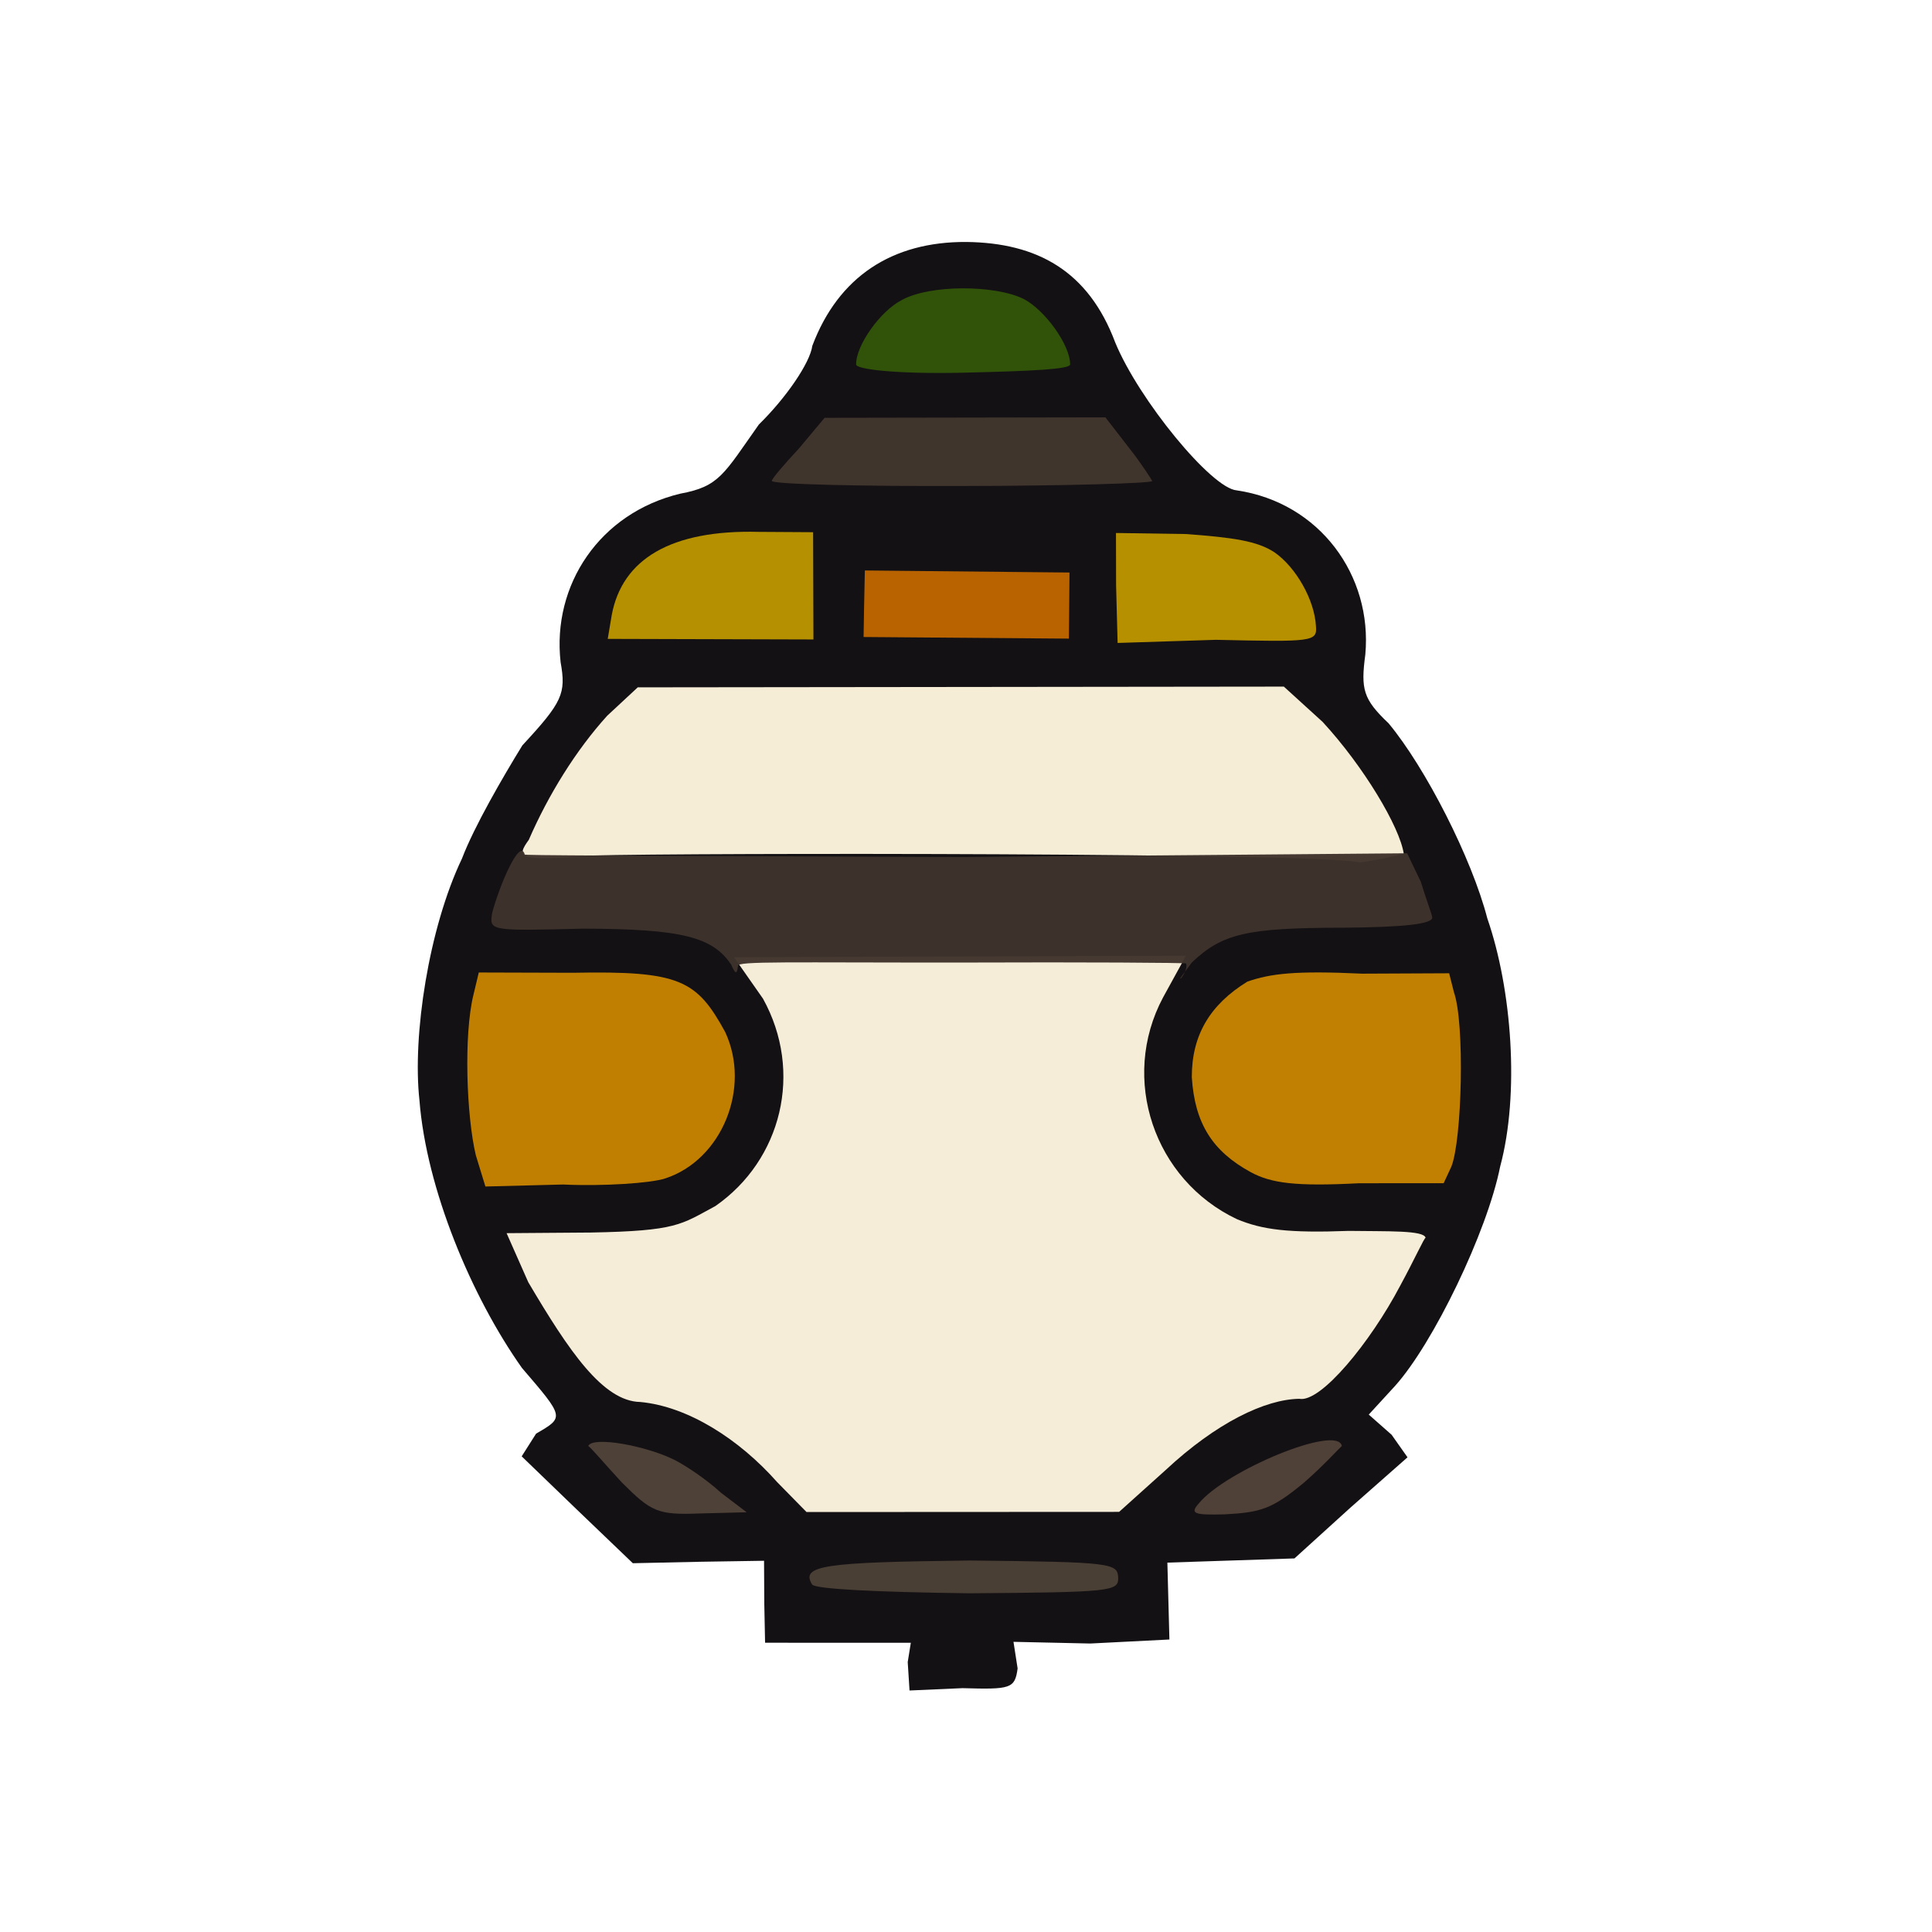 <?xml version="1.0" ?>
<svg xmlns="http://www.w3.org/2000/svg" version="1.1" width="224" height="224">
  <defs/>
  <g>
    <path d="M 105.243 192.706 L 105.602 190.467 L 88.705 190.462 L 88.614 185.989 L 88.585 180.958 L 81.268 181.073 L 73.373 181.243 L 66.857 174.999 L 60.485 168.852 L 62.157 166.217 C 65.444 164.307 65.467 164.375 60.511 158.597 C 54.655 150.322 49.435 137.841 48.631 127.564 C 47.803 120.083 49.701 107.628 53.564 99.539 C 54.981 95.82 58.285 90.127 60.563 86.422 C 65.222 81.389 65.648 80.419 64.997 76.769 C 63.99 67.832 69.517 59.477 78.886 57.233 C 83.405 56.399 83.904 54.991 87.988 49.215 C 91.147 46.122 93.92 42.064 94.181 40.096 C 97.201 32.086 103.429 28.0 112.054 28.054 C 120.232 28.155 126.176 31.389 129.292 39.684 C 132.023 46.341 140.479 56.641 143.387 56.853 C 153.021 58.278 159.13 66.733 158.299 75.88 C 157.76 79.914 158.04 81.06 161 83.867 C 165.298 89.042 170.643 99.525 172.445 106.487 C 175.297 114.71 176.197 126.837 173.935 135.241 C 172.419 142.854 166.155 155.789 161.739 160.694 L 158.696 164.01 L 161.347 166.349 L 163.19 168.963 L 156.558 174.81 L 150.083 180.686 L 135.348 181.173 L 135.584 190.087 L 126.411 190.553 L 117.506 190.357 L 117.984 193.437 C 117.673 195.803 117.158 195.885 111.599 195.728 L 105.453 196.0 L 105.243 192.706" stroke-width="1.0" fill="rgb(19, 16, 19)" opacity="0.991"/>
    <path d="M 99.262 42.258 C 99.224 40.061 102.059 36.064 104.54 34.797 C 107.795 32.977 115.383 33.015 118.705 34.67 C 121.121 35.933 124.074 39.96 124.073 42.247 C 124.091 42.801 119.818 43.023 111.582 43.213 C 103.686 43.382 99.241 42.796 99.262 42.258" stroke-width="1.0" fill="rgb(50, 83, 10)" opacity="0.99"/>
    <path d="M 89.492 55.756 C 89.441 55.557 90.992 53.753 92.594 52.041 L 95.608 48.443 L 128.161 48.387 L 130.919 51.948 C 132.394 53.812 133.582 55.709 133.594 55.778 C 133.393 56.032 123.695 56.333 111.539 56.346 C 99.489 56.386 89.496 56.14 89.492 55.756" stroke-width="1.0" fill="rgb(65, 54, 46)" opacity="0.994"/>
    <path d="M 70.924 71.322 C 72.13 64.817 77.808 61.402 87.978 61.666 L 94.274 61.704 L 94.311 74.14 L 70.462 74.074 L 70.924 71.322" stroke-width="1.0" fill="rgb(181, 144, 0)" opacity="0.997"/>
    <path d="M 129.402 67.853 L 129.389 61.796 L 137.541 61.918 C 142.946 62.324 145.765 62.712 147.779 64.047 C 150.267 65.786 152.414 69.554 152.574 72.607 C 152.727 74.406 152.176 74.432 140.969 74.181 L 129.579 74.545 L 129.402 67.853" stroke-width="1.0" fill="rgb(183, 144, 0)" opacity="0.999"/>
    <path d="M 100.18 70.554 L 100.273 66.141 L 124 66.38 L 123.929 74.044 L 100.127 73.856 L 100.18 70.554" stroke-width="1.0" fill="rgb(185, 100, 1)" opacity="0.992"/>
    <path d="M 68.529 99.19 C 59.932 99.92 59.847 99.405 61.311 97.37 C 63.574 92.161 66.778 86.976 70.408 82.977 L 73.942 79.692 L 148.852 79.607 L 153.351 83.702 C 158.117 88.873 162.294 95.882 162.756 98.988 C 161.346 99.307 160.705 99.56 157.657 100.006 C 153.629 98.859 80.496 98.87 68.529 99.19" stroke-width="0.0" fill="rgb(247, 238, 216)" opacity="0.993"/>
    <path d="M 55.169 133.945 C 54.089 129.423 53.742 120.003 54.9 115.311 L 55.512 112.753 L 66.415 112.785 C 78.841 112.544 80.771 113.621 84.075 119.645 C 87.116 126.145 83.68 134.488 77.133 136.627 C 75.516 137.176 69.896 137.556 65.285 137.334 L 56.28 137.566 L 55.169 133.945" stroke-width="1.0" fill="rgb(194, 128, 2)" opacity="0.996"/>
    <path d="M 144.989 135.889 C 140.608 133.492 138.519 130.282 138.181 124.888 C 138.172 120 140.306 116.47 144.623 113.809 C 147.356 112.864 150.224 112.528 157.933 112.889 L 168.018 112.843 L 168.576 115.052 C 169.838 118.614 169.516 132.146 168.273 135.264 L 167.379 137.185 L 157.574 137.187 C 150.258 137.568 147.392 137.201 144.989 135.889" stroke-width="1.0" fill="rgb(194, 128, 2)" opacity="0.997"/>
    <path d="M 90.105 171.839 C 85.675 166.831 79.735 163.062 74.244 162.55 C 69.892 162.478 65.927 156.584 61.247 148.657 L 58.735 142.976 L 68.497 142.903 C 78.531 142.717 78.939 141.98 82.942 139.834 C 90.628 134.492 93.16 124.278 88.465 115.79 L 85.097 110.977 L 137.505 110.805 L 134.852 115.638 C 129.798 125.092 133.828 136.815 143.402 141.348 C 146.362 142.588 149.398 142.973 156.379 142.712 C 160.83 142.779 165.151 142.623 165.284 143.522 C 165.132 143.489 164.047 145.933 162.323 149.102 C 158.896 155.613 153.128 162.67 150.643 162.179 C 146.715 162.238 141.058 164.924 135.128 170.456 L 129.751 175.29 L 93.509 175.308 L 90.105 171.839" stroke-width="1.0" fill="rgb(247, 238, 216)" opacity="0.992"/>
    <path d="M 72.107 171.888 C 70.145 169.769 68.469 167.774 68.201 167.655 C 68.698 166.485 74.862 167.609 78.173 169.249 C 79.513 169.915 82.032 171.623 83.58 173.064 L 86.569 175.335 L 81.13 175.474 C 76.243 175.661 75.52 175.292 72.107 171.888" stroke-width="1.0" fill="rgb(78, 65, 56)" opacity="0.998"/>
    <path d="M 138.972 174.332 C 142.072 170.507 155.107 165.098 155.575 167.65 C 155.275 167.901 153.391 169.997 151.133 171.942 C 147.476 174.959 146.201 175.35 141.981 175.578 C 138.408 175.673 137.958 175.484 138.972 174.332" stroke-width="1.0" fill="rgb(79, 65, 55)" opacity="1"/>
    <path d="M 94.165 183.716 C 92.788 181.498 95.498 181.122 112.422 180.931 C 129.088 181.091 129.552 181.25 129.646 182.927 C 129.656 184.483 129.047 184.615 112.357 184.727 C 101.494 184.593 94.542 184.231 94.165 183.716" stroke-width="1.0" fill="rgb(74, 63, 53)" opacity="0.999"/>
    <path d="M 136.961 113.393 C 137.451 112.764 137.663 112.022 137.509 111.705 C 137.42 111.619 125.728 111.546 111.718 111.6 C 91.45 111.617 85.445 111.413 85.564 111.993 C 85.441 113.114 85.202 112.83 84.773 111.843 C 82.618 108.621 79.039 107.702 67.631 107.667 C 56.752 107.946 56.746 107.924 57.055 105.884 C 57.873 102.744 60.275 97.072 60.841 99.068 C 60.351 99.187 71.375 99.195 111.727 99.369 L 163.146 98.931 L 164.729 102.228 C 165.238 103.931 165.995 105.91 166.059 106.372 C 166.099 107.112 162.946 107.501 155.719 107.56 C 144.5 107.564 141.729 108.25 138.192 111.58 C 137.249 112.914 136.519 113.711 136.961 113.393" stroke-width="1.0" fill="rgb(63, 51, 44)" opacity="0.964"/>
  </g>
</svg>
